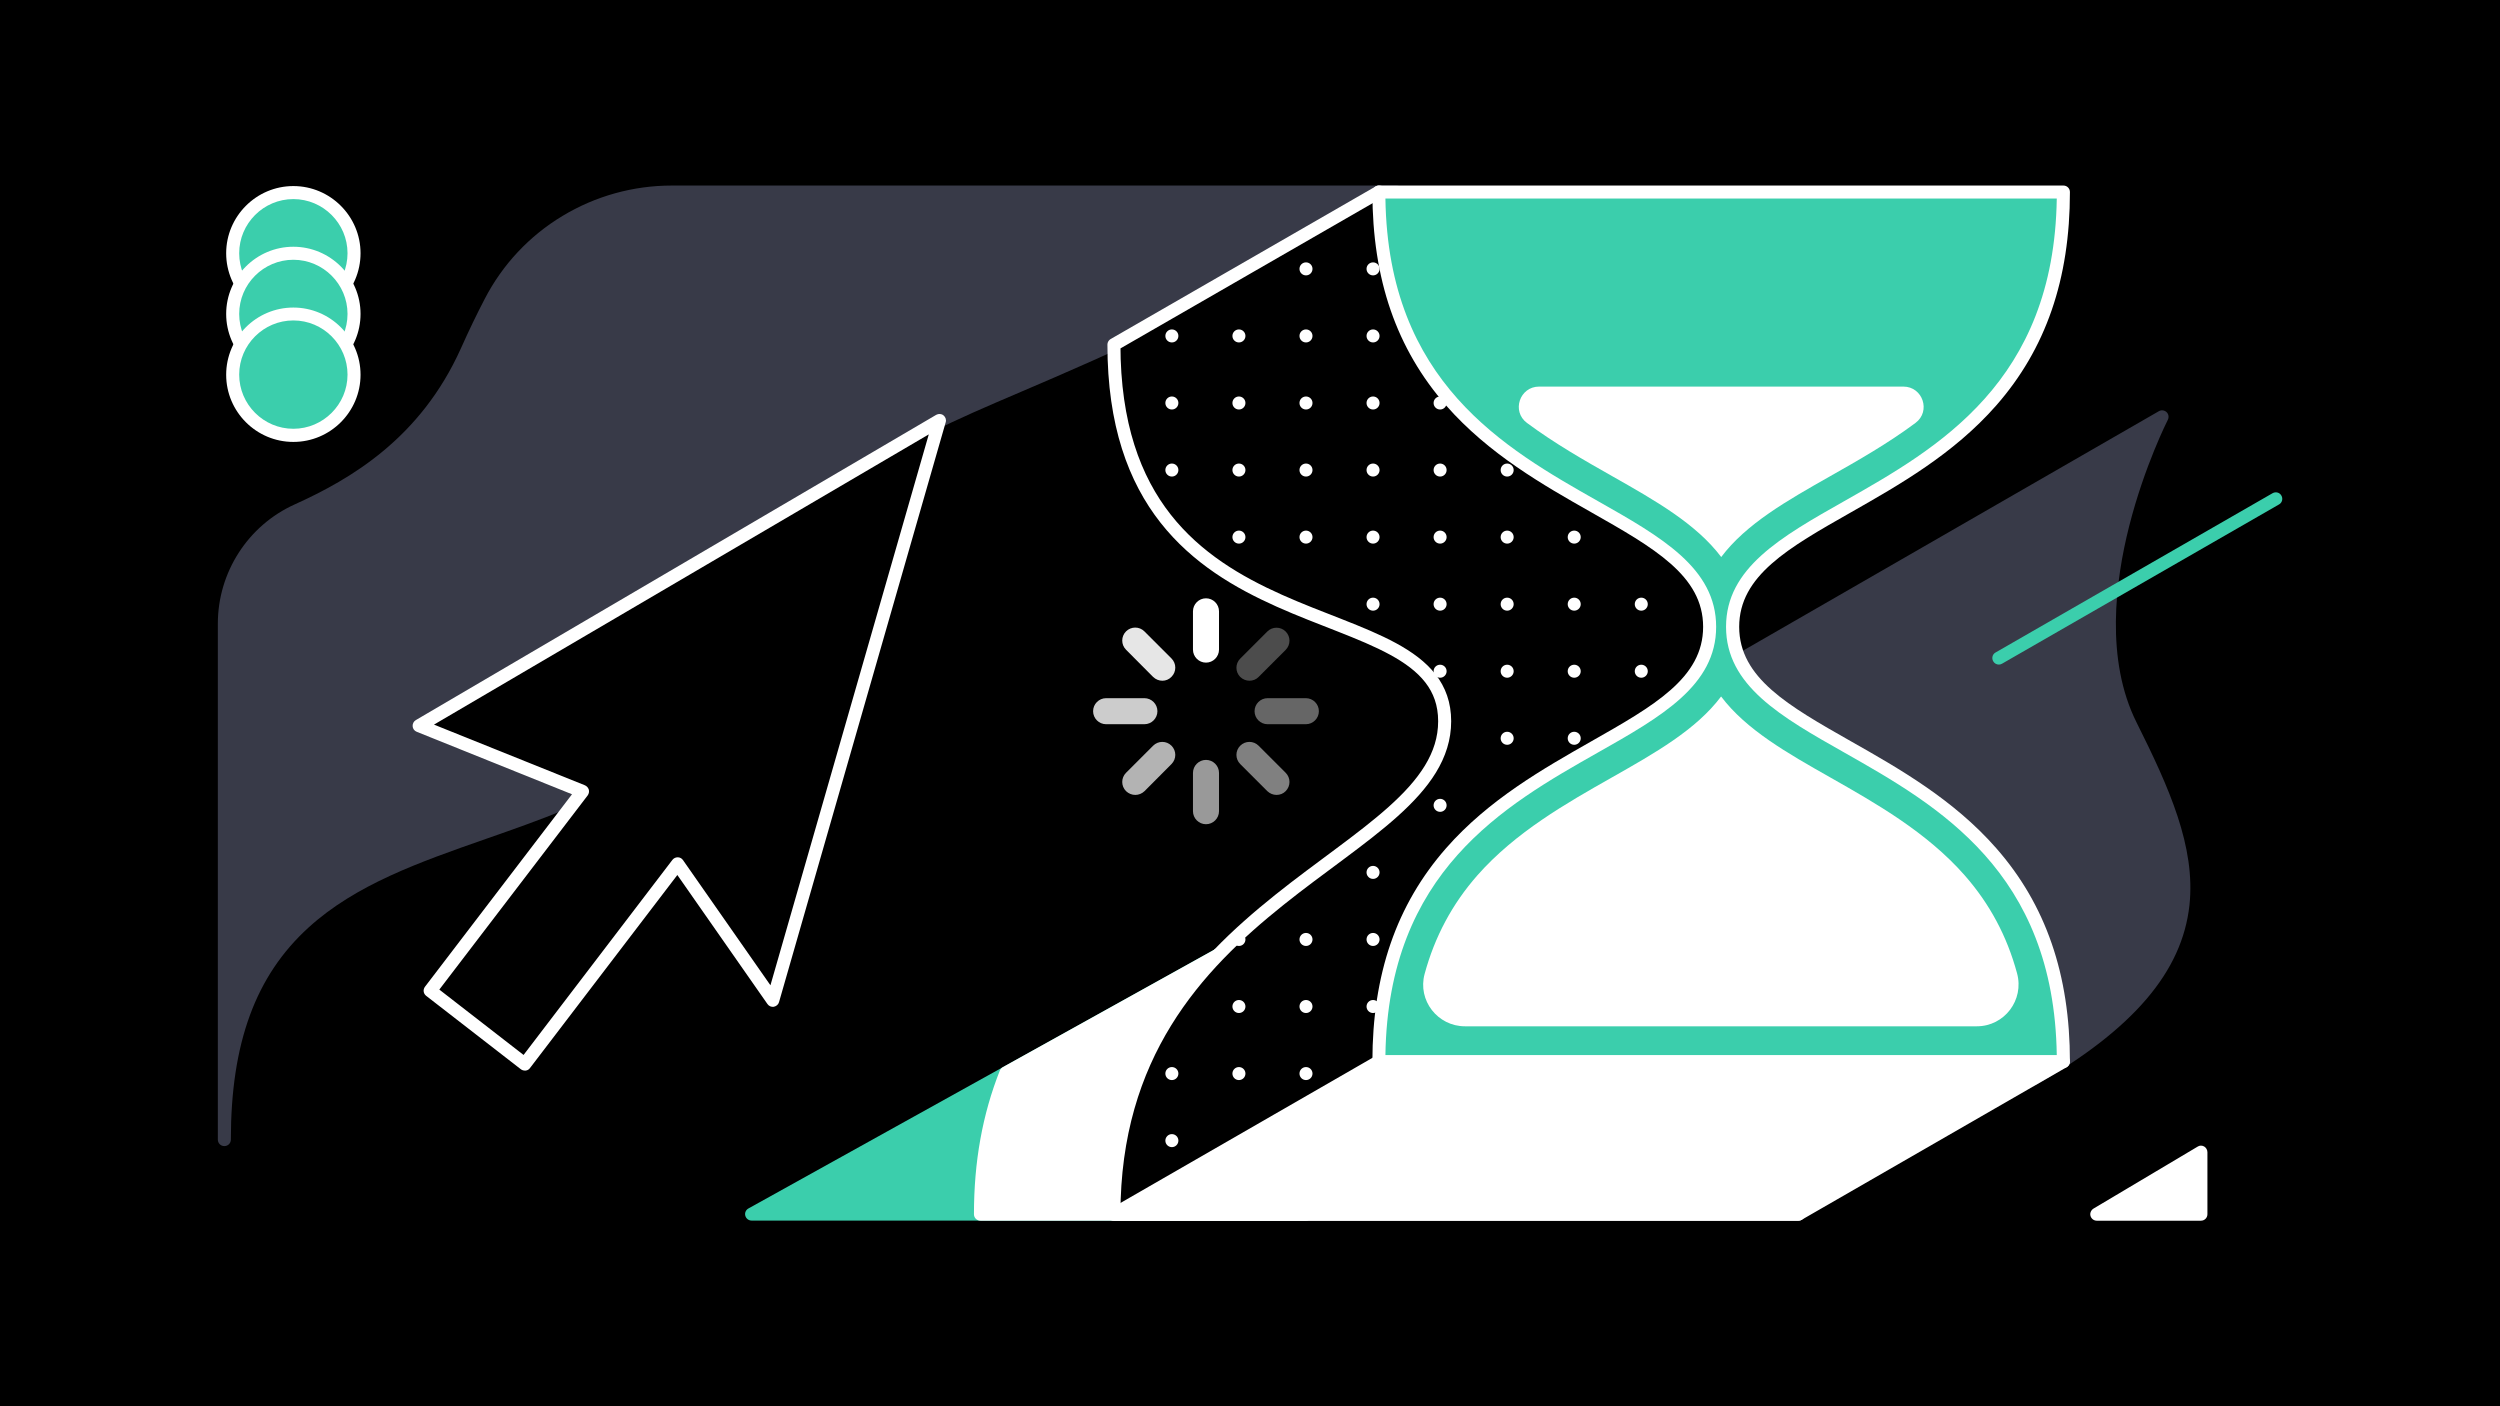 <?xml version="1.0" encoding="UTF-8"?>
<svg width="1920px" height="1080px" viewBox="0 0 1920 1080" version="1.1" xmlns="http://www.w3.org/2000/svg" xmlns:xlink="http://www.w3.org/1999/xlink">
    <!-- Generator: Sketch 59.1 (86144) - https://sketch.com -->
    <title>running-out-of-time</title>
    <desc>Created with Sketch.</desc>
    <g id="Page-1" stroke="none" stroke-width="1" fill="none" fill-rule="evenodd">
        <g id="running-out-of-time">
            <rect id="Rectangle" fill="#000000" fill-rule="nonzero" x="0" y="0" width="1920" height="1080"></rect>
            <g id="Group" transform="translate(167, 142)">
                <path d="M910.2,4.1 C909.6,1.9 907.6,0.5 905.4,0.5 L348.9,0.5 C319.3,0.5 290.2,8.6 264.9,23.9 C239.5,39.2 218.9,61.2 205.3,87.5 C199.3,99 193.3,111.4 187,125.5 C155.9,194.7 102.4,225.9 59.3,245.4 C23.4,261.6 0.3,297.6 0.3,337 L0.3,733.2 C0.3,736 2.5,738.2 5.3,738.2 C8.1,738.2 10.3,736 10.3,733.2 C10.3,659.1 29.3,607.3 70,570.3 C106.3,537.3 154.9,520.2 206.4,502.2 C287.6,473.8 371.6,444.3 414.9,348.2 C472.2,220.9 511.7,204 617.4,158.8 C683.3,130.6 773.5,92.1 908,9.7 C909.9,8.6 910.8,6.3 910.2,4.1 Z" id="Path" fill="#383A48" fill-rule="nonzero"></path>
                <path d="M838.5,549.7 C837,548.8 835.1,548.8 833.5,549.6 L603.2,677.6 L407.8,786.1 C405.8,787.2 404.8,789.5 405.4,791.7 C406,793.9 408,795.4 410.2,795.4 L835.9,795.4 C838.7,795.4 840.9,793.2 840.9,790.4 L840.9,554 C840.9,552.2 840,550.6 838.5,549.7 Z" id="Path" fill="#3BCEAC" fill-rule="nonzero"></path>
                <path d="M838.5,549.7 C837,548.8 835.1,548.8 833.5,549.6 L603.1,677.6 C602.1,678.2 601.3,679.1 600.9,680.1 C587.5,714 581,750.1 581,790.5 C581,793.3 583.2,795.5 586,795.5 L835.9,795.5 C838.7,795.5 840.9,793.3 840.9,790.5 L840.9,554 C840.9,552.2 840,550.6 838.5,549.7 Z" id="Path" fill="#FFFFFF" fill-rule="nonzero"></path>
                <path d="M1473.9,412.9 C1449.8,364.7 1457.5,304.3 1468.2,262.1 C1479.9,215.9 1497.7,180.8 1497.9,180.4 C1498.9,178.4 1498.5,176 1496.9,174.5 C1495.3,173 1492.9,172.7 1491,173.8 L1144.4,373.4 C1143.1,374.1 1142.3,375.4 1142,376.8 C1141.7,378.2 1142.1,379.7 1143,380.9 L1390.8,689.7 C1391.8,690.9 1393.2,691.6 1394.7,691.6 C1395.6,691.6 1396.4,691.4 1397.2,690.9 C1471.6,648 1508.9,604.2 1514.5,553.2 C1519.3,508.3 1499,463.1 1473.9,412.9 Z" id="Path" fill="#383A48" fill-rule="nonzero"></path>
                <g transform="translate(683, 0)" fill-rule="nonzero">
                    <path d="M471.8,387.1 C471.8,493.3 531.2,545.5 531.2,790.5 L5.5,790.5 C5.5,545.5 259.5,518.1 259.5,411.9 C259.5,305.7 5.5,367.7 5.5,122.7 L209,5.5 L561.9,70.8 C561.9,315.8 471.8,173 471.8,387.1 Z" id="Path" stroke="#FFFFFF" stroke-width="10" fill="#000000" stroke-linecap="round" stroke-linejoin="round"></path>
                    <g transform="translate(45, 59)" fill="#FFFFFF" id="Oval">
                        <circle cx="365.5" cy="263" r="5"></circle>
                        <circle cx="365.5" cy="314.5" r="5"></circle>
                        <circle cx="314" cy="211.5" r="5"></circle>
                        <circle cx="314" cy="263" r="5"></circle>
                        <circle cx="314" cy="314.5" r="5"></circle>
                        <circle cx="314" cy="366" r="5"></circle>
                        <circle cx="262.5" cy="160" r="5"></circle>
                        <circle cx="262.5" cy="211.5" r="5"></circle>
                        <circle cx="262.5" cy="263" r="5"></circle>
                        <circle cx="262.5" cy="314.5" r="5"></circle>
                        <circle cx="262.5" cy="366" r="5"></circle>
                        <circle cx="211" cy="108.5" r="5"></circle>
                        <circle cx="211" cy="160" r="5"></circle>
                        <circle cx="211" cy="211.5" r="5"></circle>
                        <circle cx="211" cy="263" r="5"></circle>
                        <circle cx="211" cy="314.5" r="5"></circle>
                        <circle cx="211" cy="417.5" r="5"></circle>
                        <circle cx="159.5" cy="5.5" r="5"></circle>
                        <circle cx="159.5" cy="57" r="5"></circle>
                        <circle cx="159.5" cy="108.5" r="5"></circle>
                        <circle cx="159.5" cy="160" r="5"></circle>
                        <circle cx="159.5" cy="211.5" r="5"></circle>
                        <circle cx="159.5" cy="263" r="5"></circle>
                        <circle cx="159.5" cy="469" r="5"></circle>
                        <circle cx="159.5" cy="520.5" r="5"></circle>
                        <circle cx="159.5" cy="572" r="5"></circle>
                        <circle cx="108" cy="5.5" r="5"></circle>
                        <circle cx="108" cy="57" r="5"></circle>
                        <circle cx="108" cy="108.5" r="5"></circle>
                        <circle cx="108" cy="160" r="5"></circle>
                        <circle cx="108" cy="211.5" r="5"></circle>
                        <circle cx="108" cy="520.5" r="5"></circle>
                        <circle cx="108" cy="572" r="5"></circle>
                        <circle cx="108" cy="623.5" r="5"></circle>
                        <circle cx="56.5" cy="57" r="5"></circle>
                        <circle cx="56.5" cy="108.5" r="5"></circle>
                        <circle cx="56.5" cy="160" r="5"></circle>
                        <circle cx="56.5" cy="211.5" r="5"></circle>
                        <circle cx="56.5" cy="520.5" r="5"></circle>
                        <circle cx="56.5" cy="572" r="5"></circle>
                        <circle cx="56.5" cy="623.5" r="5"></circle>
                        <circle cx="5" cy="57" r="5"></circle>
                        <circle cx="5" cy="108.5" r="5"></circle>
                        <circle cx="5" cy="160" r="5"></circle>
                        <circle cx="5" cy="623.5" r="5"></circle>
                        <circle cx="5" cy="675" r="5"></circle>
                    </g>
                    <path d="M739.5,672 C738.9,669.8 736.9,668.3 734.7,668.3 L209,668.3 C208.1,668.3 207.3,668.5 206.5,669 L3,786.2 C1,787.3 0.1,789.6 0.7,791.8 C1.3,794 3.3,795.5 5.5,795.5 L531.2,795.5 C532.1,795.5 532.9,795.3 533.7,794.8 L737.2,677.6 C739.1,676.5 740.1,674.2 739.5,672 Z" id="Path" fill="#FFFFFF"></path>
                    <g transform="translate(204, 0)">
                        <path d="M276.7,339.4 C276.7,445.6 530.7,428.3 530.7,673.3 L5,673.3 C5,428.3 259,445.7 259,339.4 C259,233.1 5,250.5 5,5.5 L530.7,5.5 C530.7,250.5 276.7,233.1 276.7,339.4 Z" id="Path" fill="#3BCEAC"></path>
                        <path d="M530.7,678.3 L5,678.3 C2.2,678.3 0,676.1 0,673.3 C0,606.4 18.5,552.8 56.6,509.4 C89.4,472 131.3,448.3 168.2,427.3 C216.1,400.1 254,378.7 254,339.4 C254,300.1 216.1,278.7 168.2,251.5 C131.3,230.6 89.4,206.8 56.6,169.4 C18.5,126 0,72.4 0,5.5 C0,2.7 2.2,0.5 5,0.5 L530.7,0.5 C533.5,0.5 535.7,2.7 535.7,5.5 C535.7,72.4 517.2,126 479.1,169.4 C446.3,206.8 404.4,230.5 367.5,251.5 C319.6,278.7 281.7,300.1 281.7,339.4 C281.7,378.7 319.6,400.1 367.5,427.3 C404.4,448.2 446.3,472 479.1,509.4 C517.2,552.8 535.7,606.4 535.7,673.3 C535.7,676 533.4,678.3 530.7,678.3 Z M10,668.3 L525.6,668.3 C523.5,527.3 434.3,476.7 362.5,436 C313.7,408.4 271.6,384.5 271.6,339.4 C271.6,294.3 313.7,270.4 362.5,242.8 C434.3,202.1 523.5,151.5 525.6,10.5 L10,10.5 C12.1,151.5 101.3,202.1 173.1,242.8 C221.9,270.4 264,294.3 264,339.4 C264,384.5 221.9,408.4 173.1,436 C101.3,476.7 12.1,527.3 10,668.3 Z" id="Shape" fill="#FFFFFF"></path>
                    </g>
                    <path d="M332,154.9 C317.1,154.9 310.7,173.9 322.7,182.8 C344,198.6 366.8,211.6 388,223.6 C421.2,242.4 452.7,260.3 471.9,285.8 C491,260.3 522.6,242.4 555.8,223.6 C577,211.6 599.9,198.6 621.1,182.8 C633.1,173.9 626.7,154.9 611.8,154.9 L332,154.9 Z M659,530.4 C629.8,497.1 590.4,474.8 555.7,455.1 C522.5,436.3 491,418.4 471.8,392.9 C452.7,418.4 421.1,436.3 387.9,455.1 C353.1,474.8 313.8,497.1 284.5,530.4 C265.3,552.3 251.9,577.3 244.1,606 C238.6,626.3 254.1,646.2 275.1,646.2 L668.2,646.2 C689.4,646.2 704.7,626 699.1,605.5 C691.4,577 678.1,552.2 659,530.4 Z" id="Shape" fill="#FFFFFF"></path>
                </g>
                <g transform="translate(672, 317)" fill="#FFFFFF" fill-rule="nonzero" id="Path">
                    <path d="M87.2,49.9 C81.7,49.9 77.2,45.4 77.2,39.9 L77.2,10.5 C77.2,5 81.7,0.5 87.2,0.5 C92.7,0.5 97.2,5 97.2,10.5 L97.2,39.9 C97.2,45.4 92.7,49.9 87.2,49.9 Z"></path>
                    <g opacity="0.3" transform="translate(110, 23)">
                        <path d="M10.6,40.8 C8,40.8 5.5,39.8 3.5,37.9 C-0.4,34 -0.4,27.7 3.5,23.8 L24.3,3 C28.2,-0.9 34.5,-0.9 38.4,3 C42.3,6.9 42.3,13.2 38.4,17.1 L17.6,37.9 C15.8,39.8 13.2,40.8 10.6,40.8 Z"></path>
                    </g>
                    <g opacity="0.4" transform="translate(124, 77)">
                        <path d="M39.9,20.2 L10.5,20.2 C5,20.2 0.5,15.7 0.5,10.2 C0.5,4.7 5,0.2 10.5,0.2 L39.9,0.2 C45.4,0.2 49.9,4.7 49.9,10.2 C49.9,15.7 45.4,20.2 39.9,20.2 Z"></path>
                    </g>
                    <g opacity="0.5" transform="translate(110, 110)">
                        <path d="M31.4,41.5 C28.8,41.5 26.3,40.5 24.3,38.6 L3.5,17.8 C-0.4,13.9 -0.4,7.6 3.5,3.7 C7.4,-0.2 13.7,-0.2 17.6,3.7 L38.4,24.5 C42.3,28.4 42.3,34.7 38.4,38.6 C36.6,40.5 34,41.5 31.4,41.5 Z"></path>
                    </g>
                    <g opacity="0.6" transform="translate(77, 124)">
                        <path d="M10.2,50 C4.7,50 0.2,45.5 0.2,40 L0.2,10.6 C0.2,5.1 4.7,0.6 10.2,0.6 C15.7,0.6 20.2,5.1 20.2,10.6 L20.2,40 C20.2,45.5 15.7,50 10.2,50 Z"></path>
                    </g>
                    <g opacity="0.7" transform="translate(22, 110)">
                        <path d="M10.9,41.5 C8.3,41.5 5.8,40.5 3.8,38.6 C-0.1,34.7 -0.1,28.4 3.8,24.5 L24.6,3.7 C28.5,-0.2 34.8,-0.2 38.7,3.7 C42.6,7.6 42.6,13.9 38.7,17.8 L18,38.6 C16,40.5 13.5,41.5 10.9,41.5 Z"></path>
                    </g>
                    <g opacity="0.8" transform="translate(0, 77)">
                        <path d="M39.9,20.2 L10.5,20.2 C5,20.2 0.5,15.7 0.5,10.2 C0.5,4.7 5,0.2 10.5,0.2 L39.9,0.2 C45.4,0.2 49.9,4.7 49.9,10.2 C49.9,15.7 45.4,20.2 39.9,20.2 Z"></path>
                    </g>
                    <g opacity="0.9" transform="translate(22, 22)">
                        <path d="M31.7,41.8 C29.1,41.8 26.6,40.8 24.6,38.9 L3.8,18 C-0.1,14.1 -0.1,7.8 3.8,3.9 C7.7,-5.68434189e-14 14,-1.11022302e-16 17.9,3.9 L38.7,24.7 C42.6,28.6 42.6,34.9 38.7,38.8 C36.8,40.8 34.3,41.8 31.7,41.8 Z"></path>
                    </g>
                </g>
                <g transform="translate(149, 175)" fill-rule="nonzero">
                    <polygon id="Path" fill="#000000" points="5.9 240.4 405.5 6 277.5 451.2 204.4 346.5 87 500.2 14.4 443.9 131.3 290.8"></polygon>
                    <path d="M87,505.2 C85.9,505.2 84.8,504.8 83.9,504.1 L11.3,447.8 C9.1,446.1 8.7,443 10.4,440.8 L123.3,293 L4,245 C2.2,244.3 1,242.6 0.9,240.7 C0.8,238.8 1.7,237 3.4,236 L403,1.6 C404.8,0.6 407,0.7 408.6,2 C410.2,3.3 410.9,5.4 410.3,7.3 L282.3,452.6 C281.8,454.5 280.2,455.8 278.3,456.2 C276.4,456.5 274.5,455.7 273.4,454.1 L204.2,355 L91,503.3 C90.2,504.4 89,505.1 87.7,505.2 C87.4,505.2 87.2,505.2 87,505.2 Z M21.4,443 L86.1,493.2 L200.4,343.4 C201.4,342.1 202.9,341.4 204.5,341.4 C206.1,341.4 207.6,342.2 208.5,343.5 L275.7,439.7 L397.3,16.6 L17.3,239.5 L133.2,286.1 C134.6,286.7 135.7,287.9 136.2,289.4 C136.6,290.9 136.3,292.5 135.4,293.8 L21.4,443 Z" id="Shape" fill="#FFFFFF"></path>
                </g>
                <g transform="translate(1363, 236)" id="Path">
                    <line x1="5.1" y1="127.4" x2="217.7" y2="5.1"></line>
                    <path d="M5.1,132.4 C3.4,132.4 1.7,131.5 0.8,129.9 C-0.6,127.5 0.2,124.4 2.6,123.1 L215.3,0.8 C217.7,-0.6 220.8,0.2 222.1,2.6 C223.5,5 222.7,8.1 220.3,9.4 L7.6,131.7 C6.8,132.2 5.9,132.4 5.1,132.4 Z" fill="#3BCEAC" fill-rule="nonzero"></path>
                </g>
                <path d="M1525.8,738.5 C1524.2,737.6 1522.3,737.6 1520.8,738.6 L1440.8,786.2 C1438.9,787.4 1437.9,789.7 1438.5,791.8 C1439.1,794 1441.1,795.5 1443.3,795.5 L1523.3,795.5 C1526.1,795.5 1528.3,793.3 1528.3,790.5 L1528.3,742.9 C1528.3,741.1 1527.3,739.4 1525.8,738.5 Z" id="Path" fill="#FFFFFF" fill-rule="nonzero"></path>
                <g transform="translate(6, 0)" fill-rule="nonzero">
                    <circle id="Oval" fill="#3BCEAC" cx="52.3" cy="52.5" r="46.6"></circle>
                    <path d="M52.3,104.1 C23.8,104.1 0.7,80.9 0.7,52.5 C0.7,24.1 23.9,0.9 52.3,0.9 C80.7,0.9 103.9,24.1 103.9,52.5 C103.9,80.9 80.8,104.1 52.3,104.1 Z M52.3,10.9 C29.4,10.9 10.7,29.6 10.7,52.5 C10.7,75.4 29.4,94.1 52.3,94.1 C75.2,94.1 93.9,75.4 93.9,52.5 C93.9,29.6 75.2,10.9 52.3,10.9 Z" id="Shape" fill="#FFFFFF"></path>
                </g>
                <g transform="translate(6, 47)" fill-rule="nonzero">
                    <circle id="Oval" fill="#3BCEAC" cx="52.3" cy="52.1" r="46.6"></circle>
                    <path d="M52.3,103.7 C23.8,103.7 0.7,80.5 0.7,52.1 C0.7,23.7 23.9,0.5 52.3,0.5 C80.7,0.5 103.9,23.7 103.9,52.1 C103.9,80.5 80.8,103.7 52.3,103.7 Z M52.3,10.5 C29.4,10.5 10.7,29.2 10.7,52.1 C10.7,75 29.4,93.7 52.3,93.7 C75.2,93.7 93.9,75 93.9,52.1 C93.9,29.2 75.2,10.5 52.3,10.5 Z" id="Shape" fill="#FFFFFF"></path>
                </g>
                <g transform="translate(6, 94)" fill-rule="nonzero">
                    <circle id="Oval" fill="#3BCEAC" cx="52.3" cy="51.7" r="46.6"></circle>
                    <path d="M52.3,103.4 C23.8,103.4 0.7,80.2 0.7,51.8 C0.7,23.3 23.9,0.2 52.3,0.2 C80.7,0.2 103.9,23.4 103.9,51.8 C103.9,80.2 80.8,103.4 52.3,103.4 Z M52.3,10.1 C29.4,10.1 10.7,28.8 10.7,51.7 C10.7,74.6 29.4,93.3 52.3,93.3 C75.2,93.3 93.9,74.6 93.9,51.7 C93.9,28.8 75.2,10.1 52.3,10.1 Z" id="Shape" fill="#FFFFFF"></path>
                </g>
            </g>
        </g>
    </g>
</svg>
